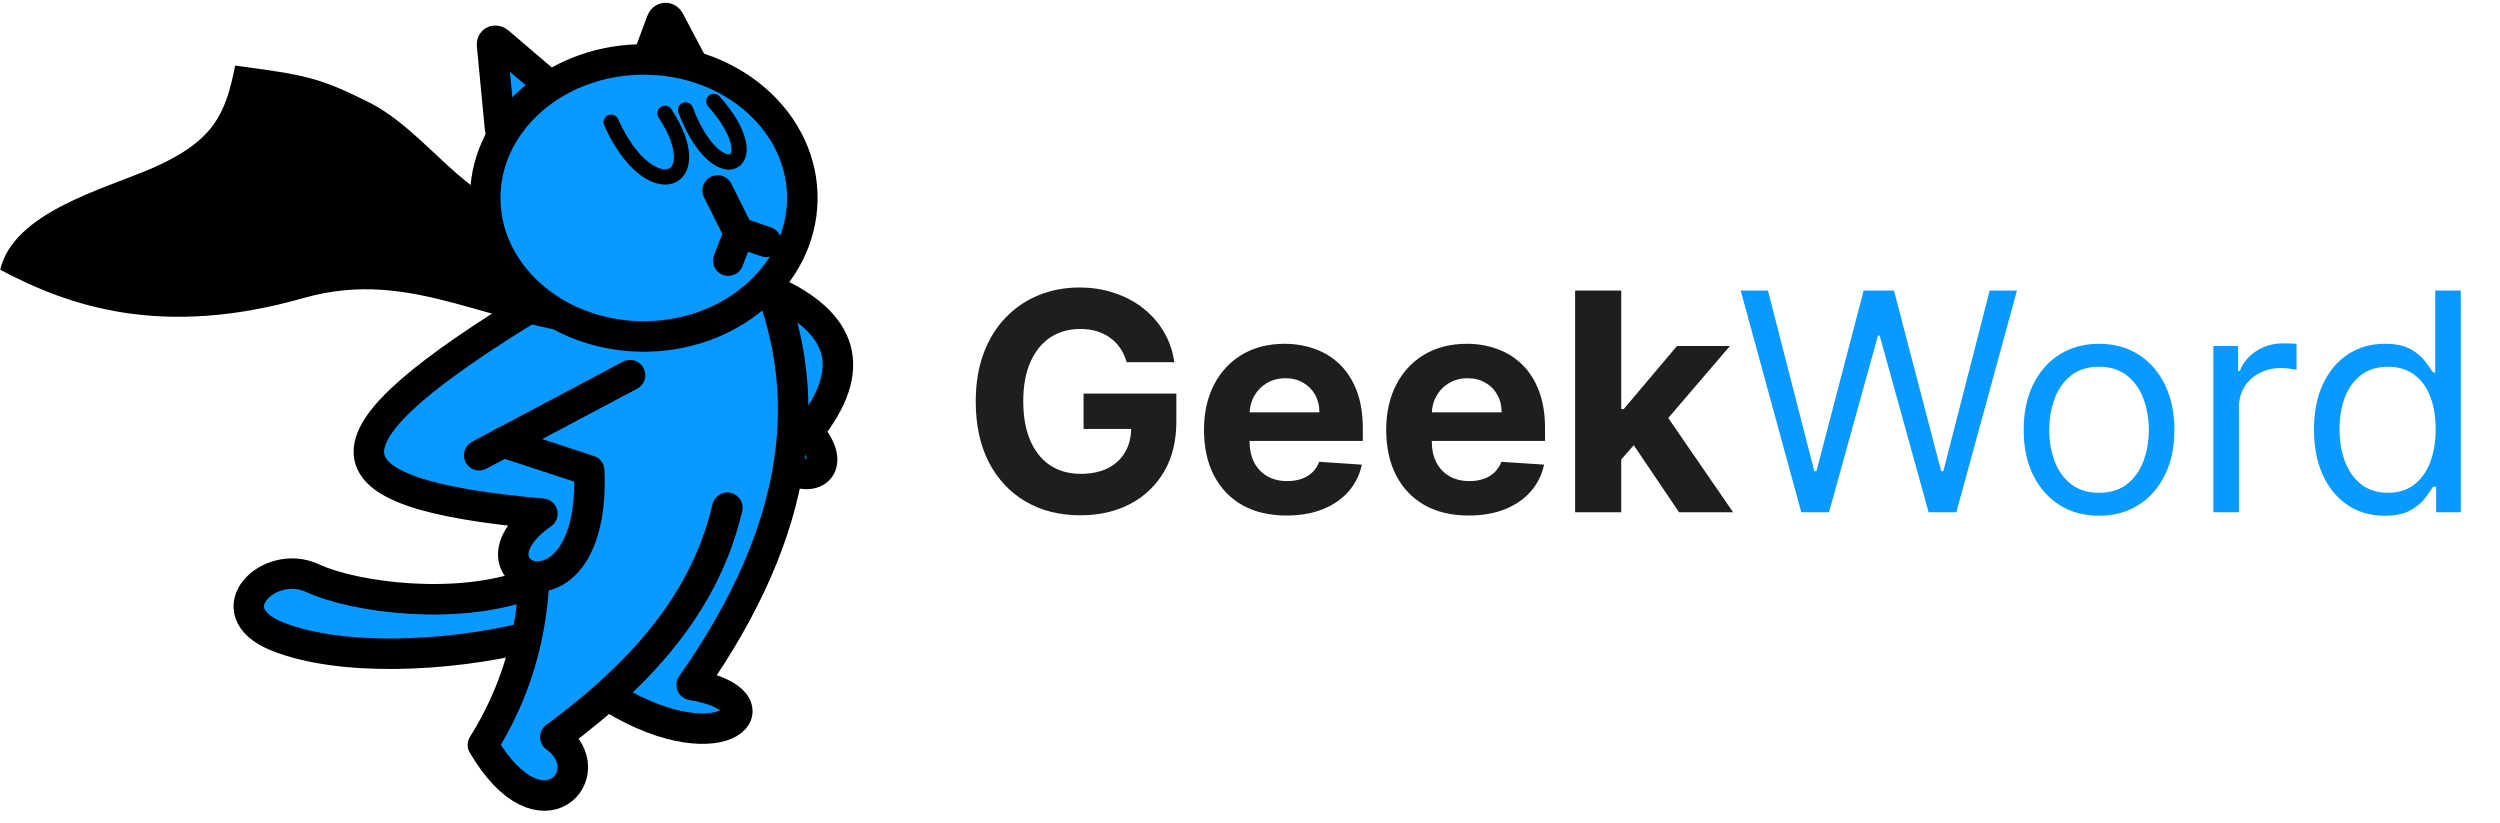 <svg width="164" height="54" viewBox="0 0 164 54" fill="none" xmlns="http://www.w3.org/2000/svg">
<path d="M34.634 38.347C30.032 40.053 23.323 39.231 20.486 37.919C17.641 36.603 14.062 40.106 18.197 41.756C22.33 43.406 29.309 43.096 34.637 41.803" fill="#0A99FE"/>
<path d="M34.634 38.347C30.032 40.053 23.323 39.231 20.486 37.919C17.641 36.603 14.062 40.106 18.197 41.756C22.33 43.406 29.309 43.096 34.637 41.803" stroke="black" stroke-width="2" stroke-linecap="round" stroke-linejoin="round"/>
<path d="M37.382 47.429L35.313 48.554L33.829 44.401L35.846 34.722L32.8 26.034L36.91 18.215L48.821 17.963L51.339 19.671L54.08 21.477L54.977 23.968L53.86 26.021L52.791 28.219L53.528 30.515L51.628 31.249L48.278 37.505L42.356 44.104L39.919 45.587L37.382 47.429Z" fill="#0A99FE"/>
<path d="M49.883 17.327C53.67 25.51 52.622 34.625 45.376 44.932C51.416 45.906 47.617 50.305 40.176 45.815" fill="#0A99FE"/>
<path d="M49.883 17.327C53.67 25.51 52.622 34.625 45.376 44.932C51.416 45.906 47.617 50.305 40.176 45.815" stroke="black" stroke-width="2" stroke-linecap="round" stroke-linejoin="round"/>
<path d="M33.282 26.033C35.828 34.303 35.959 42.056 31.679 48.866C35.543 55.442 39.621 50.603 36.432 48.358" fill="#0A99FE"/>
<path d="M33.282 26.033C35.828 34.303 35.959 42.056 31.679 48.866C35.543 55.442 39.621 50.603 36.432 48.358" stroke="black" stroke-width="2" stroke-linecap="round" stroke-linejoin="round"/>
<path d="M47.715 33.304C46.323 39.247 42.429 43.923 36.467 48.332L47.715 33.304Z" fill="#0A99FE"/>
<path d="M47.715 33.304C46.323 39.247 42.429 43.923 36.467 48.332" stroke="black" stroke-width="2" stroke-linecap="round" stroke-linejoin="round"/>
<path d="M50.603 19.05C55.364 21.167 56.324 24.218 53.023 28.317C54.982 30.563 53.414 31.746 51.706 30.713" stroke="black" stroke-width="2" stroke-linecap="round" stroke-linejoin="round"/>
<path d="M33.005 29.014L38.654 30.867C39.11 41.565 29.769 37.761 35.581 33.702C20.314 32.344 20.591 28.826 35.275 19.878L45.353 16.939L47.48 19.478" fill="#0A99FE"/>
<path d="M33.005 29.014L38.654 30.867C39.11 41.565 29.769 37.761 35.581 33.702C20.314 32.344 20.591 28.826 35.275 19.878L45.353 16.939L47.48 19.478" stroke="black" stroke-width="2" stroke-linecap="round" stroke-linejoin="round"/>
<path d="M41.333 24.612L31.433 29.863L41.333 24.612Z" fill="#0A99FE"/>
<path d="M41.333 24.612L31.433 29.863" stroke="black" stroke-width="2" stroke-linecap="round" stroke-linejoin="round"/>
<path d="M15.424 4.302C14.809 7.495 14.005 9.269 10.016 11.019C6.697 12.449 0.889 13.947 0.014 17.695C4.504 20.081 10.6 22.208 19.895 19.555C27.206 17.469 32.178 21.653 40.451 22.175C38.445 17.56 37.108 15.351 34.681 13.727C30.626 13.521 28.102 8.651 24.151 6.685C20.84 5.036 19.953 4.914 15.424 4.302Z" fill="black"/>
<path d="M32.278 2.953C32.252 2.683 32.497 2.582 32.719 2.771L34.98 4.701L37.241 6.632C37.463 6.821 37.496 7.159 37.3 7.24L35.302 8.062L33.305 8.884C33.109 8.964 32.832 8.728 32.806 8.457L32.542 5.705L32.278 2.953Z" fill="#0A99FE"/>
<path d="M32.278 2.953C32.252 2.683 32.497 2.582 32.719 2.771L34.98 4.701L37.241 6.632C37.463 6.821 37.496 7.159 37.3 7.24L35.302 8.062L33.305 8.884C33.109 8.964 32.832 8.728 32.806 8.457L32.542 5.705L32.278 2.953Z" stroke="black" stroke-width="2" stroke-miterlimit="10" stroke-linecap="round"/>
<path d="M43.403 1.385C43.5 1.125 43.784 1.11 43.915 1.358L45.249 3.882L46.584 6.405C46.715 6.653 46.594 6.977 46.367 6.989L44.05 7.109L41.733 7.23C41.506 7.242 41.342 6.932 41.438 6.672L42.421 4.029L43.403 1.385Z" fill="#0A99FE"/>
<path d="M43.403 1.385C43.5 1.125 43.784 1.11 43.915 1.358L45.249 3.882L46.584 6.405C46.715 6.653 46.594 6.977 46.367 6.989L44.05 7.109L41.733 7.23C41.506 7.242 41.342 6.932 41.438 6.672L42.421 4.029L43.403 1.385Z" stroke="black" stroke-width="2" stroke-miterlimit="10" stroke-linecap="round"/>
<path d="M52.632 13.137C52.535 18.155 47.802 22.155 42.058 22.071C36.315 21.987 31.736 17.851 31.833 12.833C31.929 7.815 36.663 3.816 42.406 3.9C48.15 3.984 52.728 8.12 52.632 13.137Z" fill="#0A99FE"/>
<path d="M52.632 13.137C52.535 18.155 47.802 22.155 42.058 22.071C36.315 21.987 31.736 17.851 31.833 12.833C31.929 7.815 36.663 3.816 42.406 3.9C48.15 3.984 52.728 8.12 52.632 13.137Z" stroke="black" stroke-width="2" stroke-linecap="round" stroke-linejoin="round"/>
<path d="M40.09 8.019C42.611 13.626 46.668 12.073 43.625 7.435" stroke="black" stroke-miterlimit="10" stroke-linecap="round"/>
<path d="M44.971 7.211C47.075 12.738 50.578 10.835 46.828 6.652" stroke="black" stroke-miterlimit="10" stroke-linecap="round"/>
<path d="M47.079 12.494L48.382 15.106" stroke="black" stroke-width="2" stroke-miterlimit="10" stroke-linecap="round"/>
<path d="M50.258 15.863L48.49 15.258L47.774 17.097" stroke="black" stroke-width="2" stroke-miterlimit="10" stroke-linecap="round"/>
<path d="M73.909 23.761C73.81 23.415 73.67 23.11 73.49 22.845C73.31 22.575 73.09 22.348 72.829 22.163C72.574 21.974 72.28 21.829 71.949 21.73C71.622 21.63 71.26 21.581 70.862 21.581C70.119 21.581 69.465 21.765 68.902 22.134C68.343 22.504 67.908 23.041 67.595 23.747C67.283 24.447 67.126 25.305 67.126 26.318C67.126 27.331 67.28 28.193 67.588 28.903C67.896 29.613 68.331 30.155 68.895 30.529C69.458 30.899 70.124 31.083 70.891 31.083C71.587 31.083 72.181 30.96 72.673 30.714C73.171 30.463 73.549 30.11 73.81 29.656C74.075 29.201 74.207 28.664 74.207 28.044L74.832 28.136H71.082V25.821H77.169V27.653C77.169 28.931 76.899 30.03 76.359 30.948C75.82 31.862 75.076 32.568 74.129 33.065C73.182 33.557 72.098 33.803 70.876 33.803C69.513 33.803 68.315 33.503 67.283 32.901C66.251 32.295 65.445 31.436 64.868 30.323C64.295 29.206 64.008 27.88 64.008 26.346C64.008 25.167 64.179 24.116 64.52 23.193C64.865 22.265 65.349 21.479 65.969 20.835C66.589 20.191 67.311 19.701 68.135 19.365C68.959 19.028 69.851 18.86 70.812 18.86C71.636 18.86 72.403 18.981 73.114 19.223C73.824 19.459 74.454 19.796 75.003 20.231C75.557 20.667 76.009 21.185 76.359 21.787C76.71 22.383 76.935 23.041 77.034 23.761H73.909ZM84.394 33.818C83.272 33.818 82.306 33.59 81.496 33.136C80.691 32.677 80.071 32.028 79.635 31.19C79.2 30.347 78.982 29.35 78.982 28.2C78.982 27.078 79.2 26.093 79.635 25.245C80.071 24.398 80.684 23.737 81.475 23.264C82.27 22.79 83.203 22.553 84.273 22.553C84.993 22.553 85.663 22.669 86.283 22.901C86.908 23.129 87.453 23.472 87.916 23.931C88.385 24.391 88.75 24.968 89.01 25.664C89.271 26.356 89.401 27.165 89.401 28.093V28.924H80.189V27.049H86.553C86.553 26.614 86.458 26.228 86.269 25.892C86.079 25.555 85.817 25.293 85.481 25.103C85.149 24.909 84.763 24.812 84.323 24.812C83.864 24.812 83.456 24.919 83.101 25.132C82.751 25.34 82.476 25.622 82.277 25.977C82.079 26.327 81.977 26.718 81.972 27.149V28.931C81.972 29.471 82.071 29.938 82.27 30.331C82.474 30.724 82.76 31.026 83.13 31.24C83.499 31.453 83.937 31.559 84.444 31.559C84.78 31.559 85.088 31.512 85.367 31.417C85.646 31.322 85.885 31.18 86.084 30.991C86.283 30.802 86.434 30.57 86.539 30.295L89.337 30.48C89.195 31.152 88.904 31.739 88.463 32.241C88.028 32.738 87.464 33.126 86.773 33.406C86.087 33.68 85.293 33.818 84.394 33.818ZM96.347 33.818C95.225 33.818 94.259 33.59 93.449 33.136C92.644 32.677 92.024 32.028 91.588 31.19C91.153 30.347 90.935 29.35 90.935 28.2C90.935 27.078 91.153 26.093 91.588 25.245C92.024 24.398 92.637 23.737 93.428 23.264C94.223 22.79 95.156 22.553 96.226 22.553C96.946 22.553 97.616 22.669 98.236 22.901C98.861 23.129 99.406 23.472 99.87 23.931C100.338 24.391 100.703 24.968 100.963 25.664C101.224 26.356 101.354 27.165 101.354 28.093V28.924H92.142V27.049H98.506C98.506 26.614 98.411 26.228 98.222 25.892C98.033 25.555 97.77 25.293 97.434 25.103C97.102 24.909 96.716 24.812 96.276 24.812C95.817 24.812 95.409 24.919 95.054 25.132C94.704 25.34 94.429 25.622 94.231 25.977C94.032 26.327 93.93 26.718 93.925 27.149V28.931C93.925 29.471 94.025 29.938 94.223 30.331C94.427 30.724 94.713 31.026 95.083 31.24C95.452 31.453 95.89 31.559 96.397 31.559C96.733 31.559 97.041 31.512 97.32 31.417C97.599 31.322 97.838 31.18 98.037 30.991C98.236 30.802 98.388 30.57 98.492 30.295L101.29 30.48C101.148 31.152 100.857 31.739 100.417 32.241C99.981 32.738 99.418 33.126 98.726 33.406C98.04 33.68 97.247 33.818 96.347 33.818ZM106.07 30.465L106.077 26.836H106.517L110.012 22.696H113.485L108.79 28.178H108.073L106.07 30.465ZM103.328 33.605V19.059H106.354V33.605H103.328ZM110.147 33.605L106.936 28.853L108.953 26.715L113.691 33.605H110.147Z" fill="#1E1E1E"/>
<path d="M118.165 33.605L114.188 19.059H115.978L119.017 30.906H119.159L122.256 19.059H124.245L127.341 30.906H127.483L130.523 19.059H132.313L128.336 33.605H126.517L123.307 22.014H123.194L119.983 33.605H118.165ZM137.696 33.832C136.712 33.832 135.847 33.597 135.104 33.129C134.365 32.66 133.788 32.004 133.371 31.162C132.959 30.319 132.753 29.334 132.753 28.207C132.753 27.071 132.959 26.079 133.371 25.231C133.788 24.384 134.365 23.725 135.104 23.257C135.847 22.788 136.712 22.553 137.696 22.553C138.681 22.553 139.543 22.788 140.282 23.257C141.025 23.725 141.603 24.384 142.015 25.231C142.431 26.079 142.64 27.071 142.64 28.207C142.64 29.334 142.431 30.319 142.015 31.162C141.603 32.004 141.025 32.66 140.282 33.129C139.543 33.597 138.681 33.832 137.696 33.832ZM137.696 32.326C138.444 32.326 139.06 32.135 139.543 31.751C140.026 31.367 140.383 30.863 140.615 30.238C140.847 29.613 140.963 28.936 140.963 28.207C140.963 27.478 140.847 26.798 140.615 26.169C140.383 25.539 140.026 25.03 139.543 24.642C139.06 24.253 138.444 24.059 137.696 24.059C136.948 24.059 136.333 24.253 135.85 24.642C135.367 25.03 135.009 25.539 134.777 26.169C134.545 26.798 134.429 27.478 134.429 28.207C134.429 28.936 134.545 29.613 134.777 30.238C135.009 30.863 135.367 31.367 135.85 31.751C136.333 32.135 136.948 32.326 137.696 32.326ZM145.198 33.605V22.696H146.817V24.343H146.931C147.13 23.803 147.49 23.366 148.011 23.029C148.531 22.693 149.119 22.525 149.772 22.525C149.895 22.525 150.049 22.527 150.234 22.532C150.418 22.537 150.558 22.544 150.653 22.553V24.258C150.596 24.244 150.466 24.223 150.262 24.194C150.063 24.161 149.853 24.144 149.63 24.144C149.1 24.144 148.626 24.256 148.21 24.478C147.798 24.696 147.471 24.999 147.229 25.387C146.993 25.771 146.874 26.209 146.874 26.701V33.605H145.198ZM156.427 33.832C155.518 33.832 154.715 33.602 154.019 33.143C153.323 32.679 152.779 32.026 152.386 31.183C151.993 30.335 151.796 29.334 151.796 28.178C151.796 27.033 151.993 26.038 152.386 25.196C152.779 24.353 153.326 23.702 154.026 23.242C154.727 22.783 155.537 22.553 156.455 22.553C157.165 22.553 157.727 22.672 158.138 22.909C158.555 23.141 158.872 23.406 159.09 23.704C159.313 23.998 159.486 24.239 159.609 24.428H159.751V19.059H161.427V33.605H159.808V31.928H159.609C159.486 32.127 159.31 32.378 159.083 32.681C158.856 32.98 158.531 33.247 158.11 33.484C157.689 33.716 157.128 33.832 156.427 33.832ZM156.654 32.326C157.326 32.326 157.895 32.151 158.359 31.801C158.823 31.446 159.175 30.956 159.417 30.331C159.658 29.701 159.779 28.974 159.779 28.15C159.779 27.336 159.661 26.623 159.424 26.012C159.187 25.397 158.837 24.919 158.373 24.578C157.909 24.232 157.336 24.059 156.654 24.059C155.944 24.059 155.352 24.241 154.879 24.606C154.41 24.966 154.057 25.456 153.82 26.076C153.588 26.692 153.472 27.383 153.472 28.15C153.472 28.927 153.591 29.632 153.827 30.267C154.069 30.896 154.424 31.398 154.893 31.772C155.366 32.142 155.953 32.326 156.654 32.326Z" fill="#0A99FE"/>
</svg>